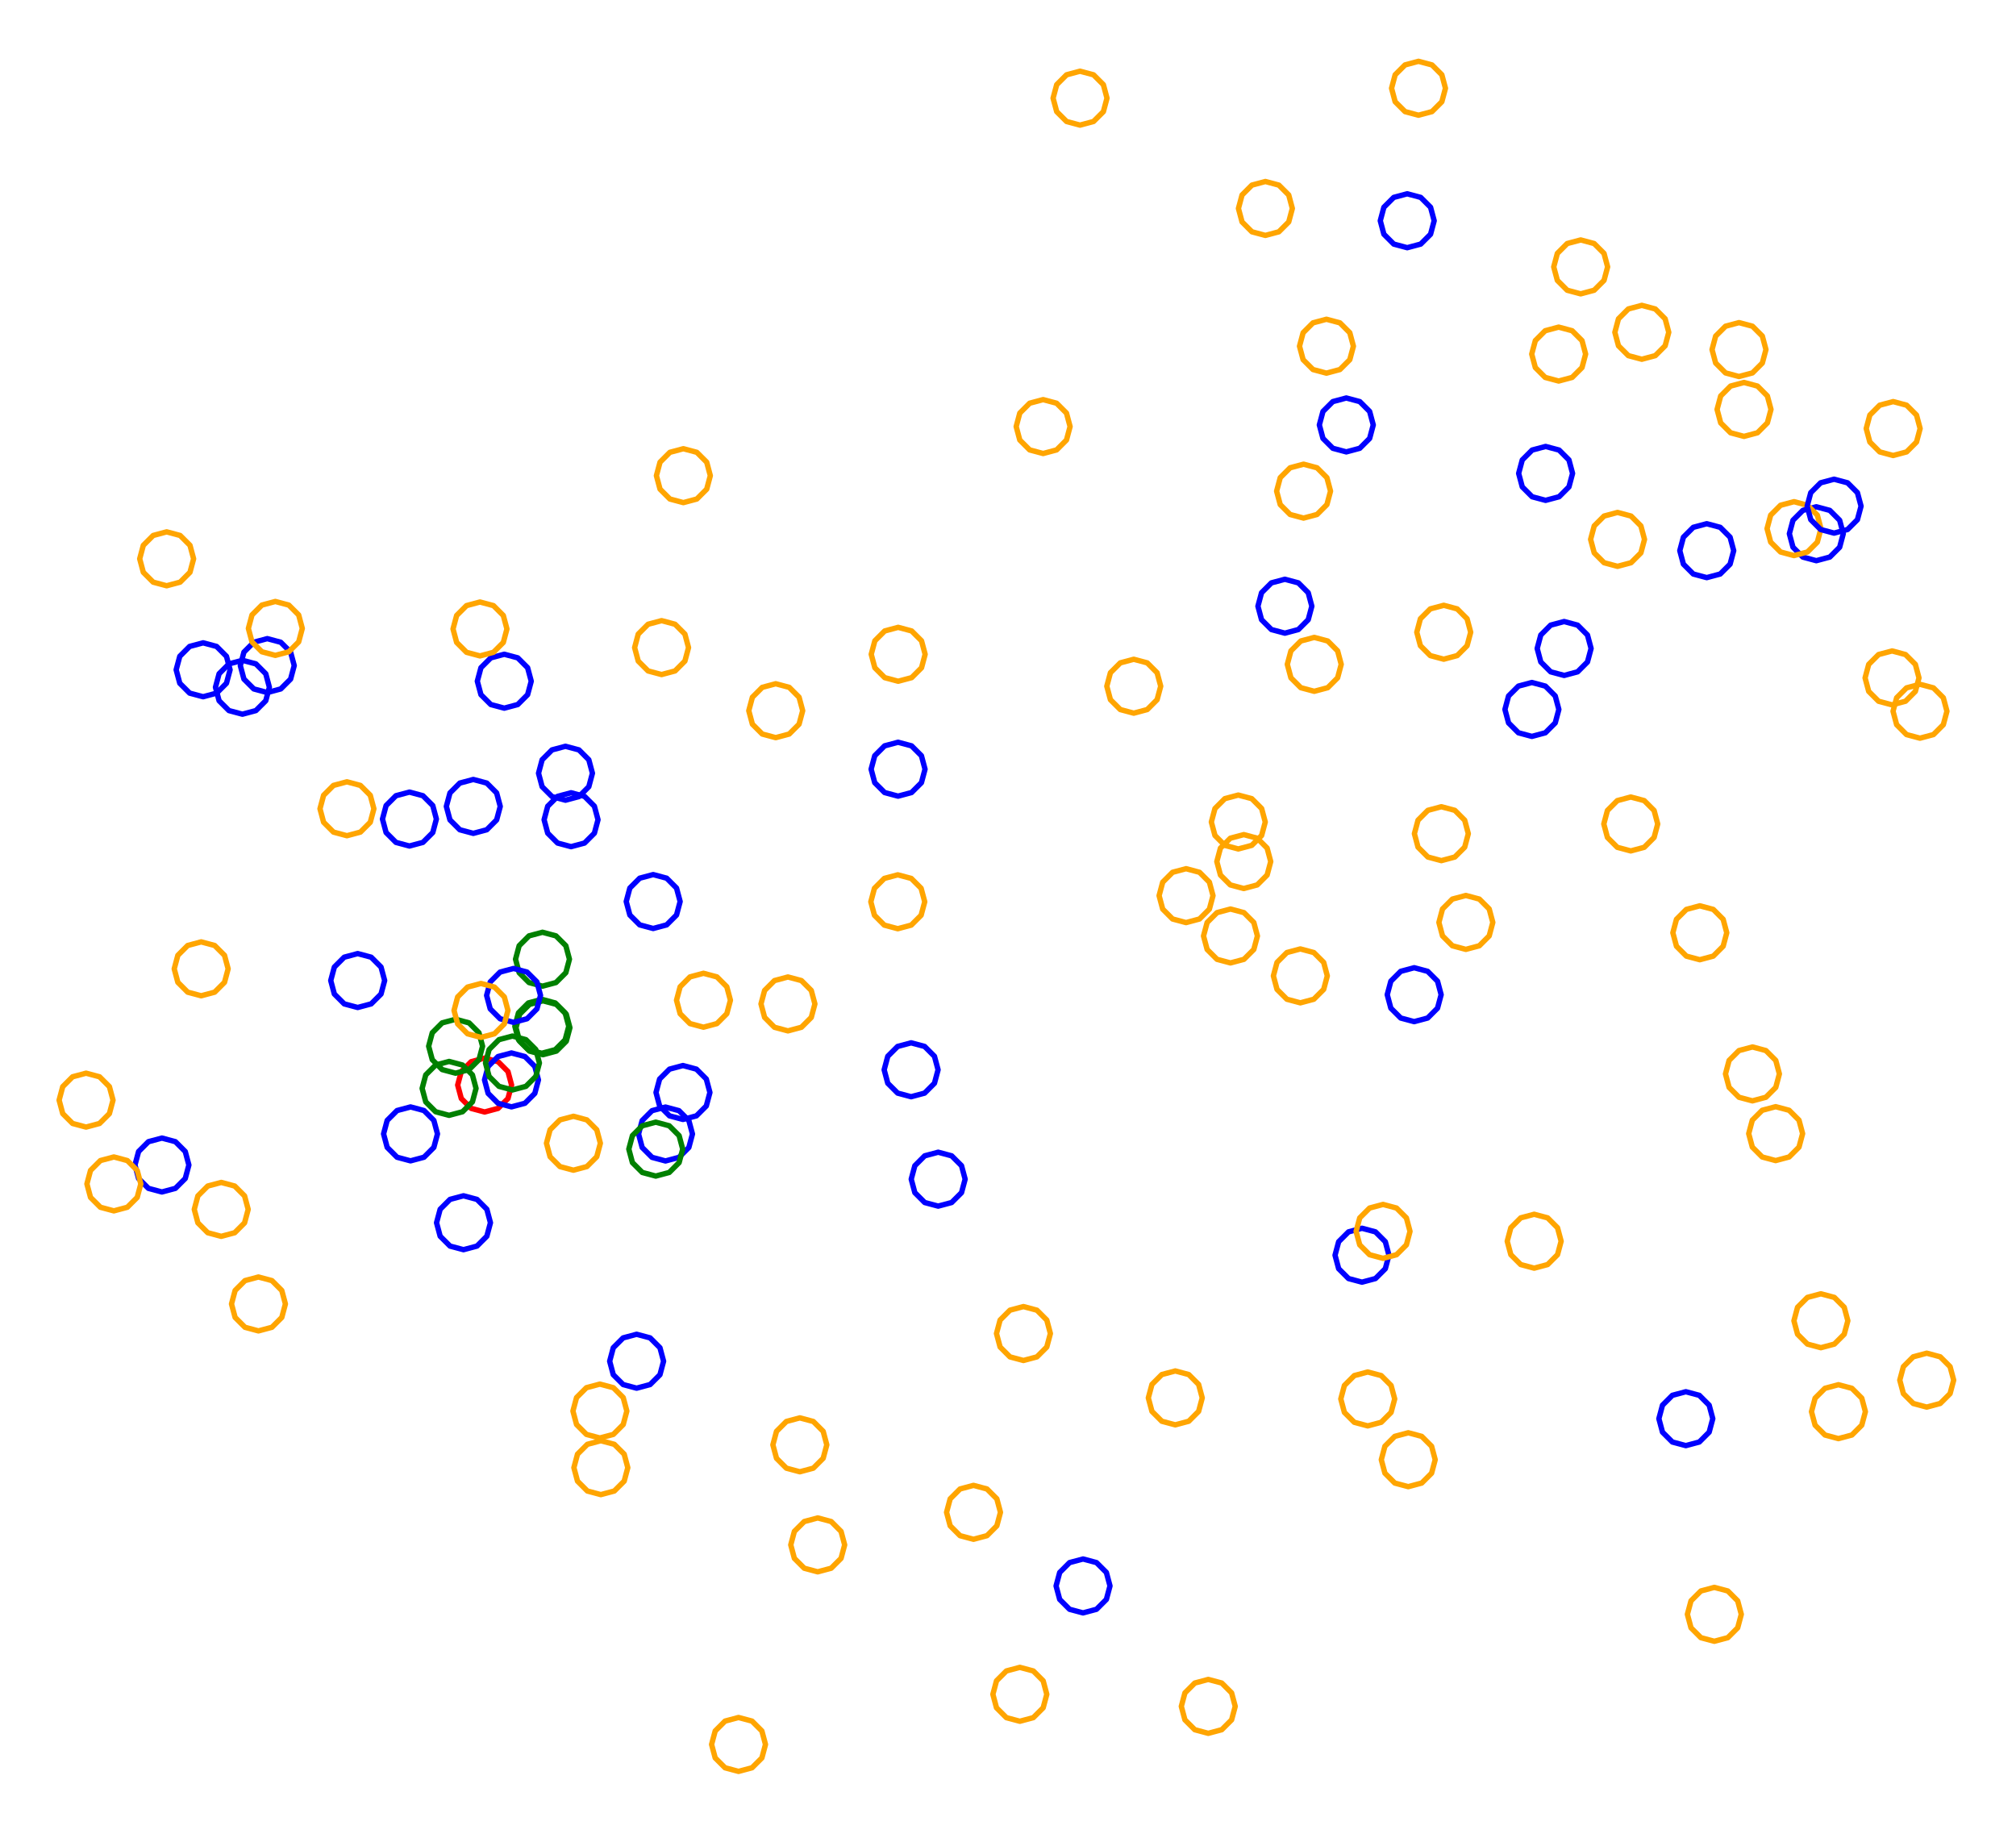 <?xml version="1.0" ?><!DOCTYPE svg  PUBLIC '-//W3C//DTD SVG 1.1//EN'  'http://www.w3.org/Graphics/SVG/1.1/DTD/svg11.dtd'><svg height="341.000" viewBox="-200.000 -167.000 374.000 341.000" width="374.000" xmlns="http://www.w3.org/2000/svg"><line fill="none" stroke="none" stroke-linecap="round" stroke-width="2.0" x1="0.0" x2="0.0" y1="0.0" y2="0.0"/><polygon fill="none" fill-rule="evenodd" points="0.0,0.0 0.0,0.0 0.0,0.0" stroke-linejoin="round"/><polyline fill="none" points="30.74,-2.184 33.24,-2.854 35.07,-4.684 35.74,-7.184 35.07,-9.684 33.24,-11.514 30.74,-12.184 28.24,-11.514 26.41,-9.684 25.74,-7.184 26.41,-4.684 28.24,-2.854 30.74,-2.184" stroke="#ffa500" stroke-linecap="round" stroke-linejoin="round"/><polyline fill="none" points="41.235,19.022 43.735,18.352 45.565,16.522 46.235,14.022 45.565,11.522 43.735,9.692 41.235,9.022 38.735,9.692 36.905,11.522 36.235,14.022 36.905,16.522 38.735,18.352 41.235,19.022" stroke="#ffa500" stroke-linecap="round" stroke-linejoin="round"/><polyline fill="none" points="10.331,-34.711 12.831,-35.381 14.661,-37.211 15.331,-39.711 14.661,-42.211 12.831,-44.041 10.331,-44.711 7.831,-44.041 6,-42.211 5.331,-39.711 6,-37.211 7.831,-35.381 10.331,-34.711" stroke="#ffa500" stroke-linecap="round" stroke-linejoin="round"/><polyline fill="none" points="-77.268,-41.874 -74.768,-42.544 -72.938,-44.374 -72.268,-46.874 -72.938,-49.374 -74.768,-51.205 -77.268,-51.874 -79.768,-51.205 -81.598,-49.374 -82.268,-46.874 -81.598,-44.374 -79.768,-42.544 -77.268,-41.874" stroke="#ffa500" stroke-linecap="round" stroke-linejoin="round"/><polyline fill="none" points="-73.3,40.651 -70.8,39.981 -68.97,38.151 -68.3,35.651 -68.97,33.151 -70.8,31.321 -73.3,30.651 -75.8,31.321 -77.63,33.151 -78.3,35.651 -77.63,38.151 -75.8,39.981 -73.3,40.651" stroke="#00f" stroke-linecap="round" stroke-linejoin="round"/><polyline fill="none" points="-150.417,-38.536 -147.917,-39.206 -146.087,-41.036 -145.417,-43.536 -146.087,-46.036 -147.917,-47.866 -150.417,-48.536 -152.917,-47.866 -154.747,-46.036 -155.417,-43.536 -154.747,-41.036 -152.917,-39.206 -150.417,-38.536" stroke="#00f" stroke-linecap="round" stroke-linejoin="round"/><polyline fill="none" points="151.214,-82.507 153.714,-83.177 155.544,-85.007 156.214,-87.507 155.544,-90.007 153.714,-91.837 151.214,-92.507 148.714,-91.837 146.883,-90.007 146.214,-87.507 146.883,-85.007 148.714,-83.177 151.214,-82.507" stroke="#ffa500" stroke-linecap="round" stroke-linejoin="round"/><polyline fill="none" points="63.155,-145.628 65.655,-146.298 67.485,-148.128 68.155,-150.628 67.485,-153.128 65.655,-154.958 63.155,-155.628 60.655,-154.958 58.824,-153.128 58.155,-150.628 58.824,-148.128 60.655,-146.298 63.155,-145.628" stroke="#ffa500" stroke-linecap="round" stroke-linejoin="round"/><polyline fill="none" points="-162.318,-37.759 -159.818,-38.429 -157.988,-40.259 -157.318,-42.759 -157.988,-45.259 -159.818,-47.09 -162.318,-47.759 -164.818,-47.09 -166.648,-45.259 -167.318,-42.759 -166.648,-40.259 -164.818,-38.429 -162.318,-37.759" stroke="#00f" stroke-linecap="round" stroke-linejoin="round"/><polyline fill="none" points="-81.896,90.499 -79.396,89.829 -77.566,87.999 -76.896,85.499 -77.566,82.999 -79.396,81.168 -81.896,80.499 -84.396,81.168 -86.227,82.999 -86.896,85.499 -86.227,87.999 -84.396,89.829 -81.896,90.499" stroke="#00f" stroke-linecap="round" stroke-linejoin="round"/><polyline fill="none" points="141.059,99.855 143.559,99.185 145.389,97.355 146.059,94.855 145.389,92.355 143.559,90.525 141.059,89.855 138.559,90.525 136.728,92.355 136.059,94.855 136.728,97.355 138.559,99.185 141.059,99.855" stroke="#ffa500" stroke-linecap="round" stroke-linejoin="round"/><polyline fill="none" points="129.413,48.282 131.913,47.612 133.743,45.782 134.413,43.282 133.743,40.782 131.913,38.952 129.413,38.282 126.913,38.952 125.083,40.782 124.413,43.282 125.083,45.782 126.913,47.612 129.413,48.282" stroke="#ffa500" stroke-linecap="round" stroke-linejoin="round"/><polyline fill="none" points="122.611,-97.157 125.111,-97.827 126.941,-99.657 127.611,-102.157 126.941,-104.657 125.111,-106.487 122.611,-107.157 120.111,-106.487 118.281,-104.657 117.611,-102.157 118.281,-99.657 120.111,-97.827 122.611,-97.157" stroke="#ffa500" stroke-linecap="round" stroke-linejoin="round"/><polyline fill="none" points="-33.392,-19.318 -30.892,-19.988 -29.061,-21.818 -28.392,-24.318 -29.061,-26.818 -30.892,-28.648 -33.392,-29.318 -35.892,-28.648 -37.722,-26.818 -38.392,-24.318 -37.722,-21.818 -35.892,-19.988 -33.392,-19.318" stroke="#00f" stroke-linecap="round" stroke-linejoin="round"/><polyline fill="none" points="-10.804,152.284 -8.304,151.614 -6.474,149.784 -5.804,147.284 -6.474,144.784 -8.304,142.954 -10.804,142.284 -13.304,142.954 -15.135,144.784 -15.804,147.284 -15.135,149.784 -13.304,151.614 -10.804,152.284" stroke="#ffa500" stroke-linecap="round" stroke-linejoin="round"/><polyline fill="none" points="93.241,-112.493 95.741,-113.162 97.571,-114.993 98.241,-117.493 97.571,-119.993 95.741,-121.823 93.241,-122.493 90.741,-121.823 88.911,-119.993 88.241,-117.493 88.911,-114.993 90.741,-113.162 93.241,-112.493" stroke="#ffa500" stroke-linecap="round" stroke-linejoin="round"/><polyline fill="none" points="-99.359,15.928 -96.859,15.258 -95.029,13.428 -94.359,10.928 -95.029,8.428 -96.859,6.598 -99.359,5.928 -101.859,6.598 -103.689,8.428 -104.359,10.928 -103.689,13.428 -101.859,15.258 -99.359,15.928" stroke="#008000" stroke-linecap="round" stroke-linejoin="round"/><polyline fill="none" points="100.083,-61.947 102.583,-62.617 104.413,-64.447 105.083,-66.947 104.413,-69.447 102.583,-71.277 100.083,-71.947 97.583,-71.277 95.753,-69.447 95.083,-66.947 95.753,-64.447 97.583,-62.617 100.083,-61.947" stroke="#ffa500" stroke-linecap="round" stroke-linejoin="round"/><polyline fill="none" points="-106.448,-35.641 -103.948,-36.311 -102.118,-38.141 -101.448,-40.641 -102.118,-43.141 -103.948,-44.972 -106.448,-45.641 -108.948,-44.972 -110.778,-43.141 -111.448,-40.641 -110.778,-38.141 -108.948,-36.311 -106.448,-35.641" stroke="#00f" stroke-linecap="round" stroke-linejoin="round"/><polyline fill="none" points="61.063,-121.054 63.563,-121.724 65.393,-123.554 66.063,-126.054 65.393,-128.554 63.563,-130.384 61.063,-131.054 58.563,-130.384 56.733,-128.554 56.063,-126.054 56.733,-123.554 58.563,-121.724 61.063,-121.054" stroke="#00f" stroke-linecap="round" stroke-linejoin="round"/><polyline fill="none" points="156.187,-30.071 158.687,-30.74 160.518,-32.571 161.187,-35.071 160.518,-37.571 158.687,-39.401 156.187,-40.071 153.687,-39.401 151.857,-37.571 151.187,-35.071 151.857,-32.571 153.687,-30.74 156.187,-30.071" stroke="#ffa500" stroke-linecap="round" stroke-linejoin="round"/><polyline fill="none" points="28.273,11.619 30.773,10.949 32.603,9.119 33.273,6.619 32.603,4.119 30.773,2.289 28.273,1.619 25.773,2.289 23.943,4.119 23.273,6.619 23.943,9.119 25.773,10.949 28.273,11.619" stroke="#ffa500" stroke-linecap="round" stroke-linejoin="round"/><polyline fill="none" points="89.159,-96.32 91.659,-96.99 93.489,-98.82 94.159,-101.32 93.489,-103.82 91.659,-105.65 89.159,-106.32 86.659,-105.65 84.829,-103.82 84.159,-101.32 84.829,-98.82 86.659,-96.99 89.159,-96.32" stroke="#ffa500" stroke-linecap="round" stroke-linejoin="round"/><polyline fill="none" points="-25.952,56.73 -23.452,56.061 -21.622,54.23 -20.952,51.73 -21.622,49.23 -23.452,47.4 -25.952,46.73 -28.452,47.4 -30.282,49.23 -30.952,51.73 -30.282,54.23 -28.452,56.061 -25.952,56.73" stroke="#00f" stroke-linecap="round" stroke-linejoin="round"/><polyline fill="none" points="84.191,-30.402 86.691,-31.072 88.521,-32.902 89.191,-35.402 88.521,-37.902 86.691,-39.732 84.191,-40.402 81.691,-39.732 79.861,-37.902 79.191,-35.402 79.861,-32.902 81.691,-31.072 84.191,-30.402" stroke="#00f" stroke-linecap="round" stroke-linejoin="round"/><polyline fill="none" points="136.956,-62.996 139.456,-63.666 141.286,-65.496 141.956,-67.996 141.286,-70.496 139.456,-72.327 136.956,-72.996 134.456,-72.327 132.626,-70.496 131.956,-67.996 132.626,-65.496 134.456,-63.666 136.956,-62.996" stroke="#00f" stroke-linecap="round" stroke-linejoin="round"/><polyline fill="none" points="84.615,68.238 87.115,67.568 88.945,65.738 89.615,63.238 88.945,60.738 87.115,58.908 84.615,58.238 82.115,58.908 80.285,60.738 79.615,63.238 80.285,65.738 82.115,67.568 84.615,68.238" stroke="#ffa500" stroke-linecap="round" stroke-linejoin="round"/><polyline fill="none" points="125.104,37.204 127.604,36.534 129.434,34.704 130.104,32.204 129.434,29.704 127.604,27.874 125.104,27.204 122.604,27.874 120.774,29.704 120.104,32.204 120.774,34.704 122.604,36.534 125.104,37.204" stroke="#ffa500" stroke-linecap="round" stroke-linejoin="round"/><polyline fill="none" points="41.833,-70.897 44.333,-71.567 46.163,-73.397 46.833,-75.897 46.163,-78.397 44.333,-80.227 41.833,-80.897 39.333,-80.227 37.503,-78.397 36.833,-75.897 37.503,-73.397 39.333,-71.567 41.833,-70.897" stroke="#ffa500" stroke-linecap="round" stroke-linejoin="round"/><polyline fill="none" points="29.724,-9.522 32.224,-10.192 34.054,-12.022 34.724,-14.522 34.054,-17.022 32.224,-18.853 29.724,-19.522 27.224,-18.853 25.394,-17.022 24.724,-14.522 25.394,-12.022 27.224,-10.192 29.724,-9.522" stroke="#ffa500" stroke-linecap="round" stroke-linejoin="round"/><polyline fill="none" points="-93.622,50.064 -91.122,49.394 -89.292,47.564 -88.622,45.064 -89.292,42.564 -91.122,40.734 -93.622,40.064 -96.122,40.734 -97.952,42.564 -98.622,45.064 -97.952,47.564 -96.122,49.394 -93.622,50.064" stroke="#ffa500" stroke-linecap="round" stroke-linejoin="round"/><polyline fill="none" points="38.366,-49.551 40.866,-50.221 42.696,-52.051 43.366,-54.551 42.696,-57.051 40.866,-58.881 38.366,-59.551 35.866,-58.881 34.036,-57.051 33.366,-54.551 34.036,-52.051 35.866,-50.221 38.366,-49.551" stroke="#00f" stroke-linecap="round" stroke-linejoin="round"/><polyline fill="none" points="-135.637,-11.98 -133.137,-12.65 -131.307,-14.48 -130.637,-16.98 -131.307,-19.48 -133.137,-21.31 -135.637,-21.98 -138.137,-21.31 -139.967,-19.48 -140.637,-16.98 -139.967,-14.48 -138.137,-12.65 -135.637,-11.98" stroke="#ffa500" stroke-linecap="round" stroke-linejoin="round"/><polyline fill="none" points="-158.959,62.334 -156.459,61.664 -154.629,59.834 -153.959,57.334 -154.629,54.834 -156.459,53.003 -158.959,52.334 -161.459,53.003 -163.289,54.834 -163.959,57.334 -163.289,59.834 -161.459,61.664 -158.959,62.334" stroke="#ffa500" stroke-linecap="round" stroke-linejoin="round"/><polyline fill="none" points="157.439,94.008 159.939,93.338 161.77,91.508 162.439,89.008 161.77,86.508 159.939,84.678 157.439,84.008 154.939,84.678 153.109,86.508 152.439,89.008 153.109,91.508 154.939,93.338 157.439,94.008" stroke="#ffa500" stroke-linecap="round" stroke-linejoin="round"/><polyline fill="none" points="-110.093,39.269 -107.593,38.599 -105.763,36.769 -105.093,34.269 -105.763,31.769 -107.593,29.939 -110.093,29.269 -112.593,29.939 -114.423,31.769 -115.093,34.269 -114.423,36.769 -112.593,38.599 -110.093,39.269" stroke="#f00" stroke-linecap="round" stroke-linejoin="round"/><polyline fill="none" points="46.079,-97.782 48.579,-98.452 50.409,-100.282 51.079,-102.782 50.409,-105.282 48.579,-107.112 46.079,-107.782 43.579,-107.112 41.749,-105.282 41.079,-102.782 41.749,-100.282 43.579,-98.452 46.079,-97.782" stroke="#ffa500" stroke-linecap="round" stroke-linejoin="round"/><polyline fill="none" points="132.816,-63.943 135.316,-64.613 137.146,-66.443 137.816,-68.943 137.146,-71.443 135.316,-73.274 132.816,-73.943 130.316,-73.274 128.486,-71.443 127.816,-68.943 128.486,-66.443 130.316,-64.613 132.816,-63.943" stroke="#ffa500" stroke-linecap="round" stroke-linejoin="round"/><polyline fill="none" points="151.003,-36.255 153.503,-36.925 155.333,-38.755 156.003,-41.255 155.333,-43.755 153.503,-45.585 151.003,-46.255 148.503,-45.585 146.673,-43.755 146.003,-41.255 146.673,-38.755 148.503,-36.925 151.003,-36.255" stroke="#ffa500" stroke-linecap="round" stroke-linejoin="round"/><polyline fill="none" points="-105.113,38.317 -102.613,37.647 -100.783,35.817 -100.113,33.317 -100.783,30.817 -102.613,28.987 -105.113,28.317 -107.613,28.987 -109.443,30.817 -110.113,33.317 -109.443,35.817 -107.613,37.647 -105.113,38.317" stroke="#00f" stroke-linecap="round" stroke-linejoin="round"/><polyline fill="none" points="123.545,-86.053 126.045,-86.723 127.875,-88.553 128.545,-91.053 127.875,-93.553 126.045,-95.384 123.545,-96.053 121.045,-95.384 119.215,-93.553 118.545,-91.053 119.215,-88.553 121.045,-86.723 123.545,-86.053" stroke="#ffa500" stroke-linecap="round" stroke-linejoin="round"/><polyline fill="none" points="115.342,11.022 117.842,10.353 119.672,8.522 120.342,6.022 119.672,3.522 117.842,1.692 115.342,1.022 112.842,1.692 111.012,3.522 110.342,6.022 111.012,8.522 112.842,10.353 115.342,11.022" stroke="#ffa500" stroke-linecap="round" stroke-linejoin="round"/><polyline fill="none" points="137.803,82.992 140.303,82.322 142.133,80.492 142.803,77.992 142.133,75.492 140.303,73.662 137.803,72.992 135.303,73.662 133.473,75.492 132.803,77.992 133.473,80.492 135.303,82.322 137.803,82.992" stroke="#ffa500" stroke-linecap="round" stroke-linejoin="round"/><polyline fill="none" points="24.153,154.523 26.653,153.853 28.483,152.023 29.153,149.523 28.483,147.023 26.653,145.193 24.153,144.523 21.653,145.193 19.823,147.023 19.153,149.523 19.823,152.023 21.653,153.853 24.153,154.523" stroke="#ffa500" stroke-linecap="round" stroke-linejoin="round"/><polyline fill="none" points="-95.095,-18.569 -92.595,-19.239 -90.765,-21.069 -90.095,-23.569 -90.765,-26.069 -92.595,-27.899 -95.095,-28.569 -97.595,-27.899 -99.426,-26.069 -100.095,-23.569 -99.426,-21.069 -97.595,-19.239 -95.095,-18.569" stroke="#00f" stroke-linecap="round" stroke-linejoin="round"/><polyline fill="none" points="-169.961,54.105 -167.461,53.435 -165.631,51.605 -164.961,49.105 -165.631,46.605 -167.461,44.775 -169.961,44.105 -172.461,44.775 -174.291,46.605 -174.961,49.105 -174.291,51.605 -172.461,53.435 -169.961,54.105" stroke="#00f" stroke-linecap="round" stroke-linejoin="round"/><polyline fill="none" points="118.038,137.448 120.538,136.778 122.368,134.948 123.038,132.448 122.368,129.948 120.538,128.118 118.038,127.448 115.538,128.118 113.708,129.948 113.038,132.448 113.708,134.948 115.538,136.778 118.038,137.448" stroke="#ffa500" stroke-linecap="round" stroke-linejoin="round"/><polyline fill="none" points="-51.617,106.006 -49.117,105.336 -47.287,103.506 -46.617,101.006 -47.287,98.506 -49.117,96.676 -51.617,96.006 -54.117,96.676 -55.947,98.506 -56.617,101.006 -55.947,103.506 -54.117,105.336 -51.617,106.006" stroke="#ffa500" stroke-linecap="round" stroke-linejoin="round"/><polyline fill="none" points="-78.824,5.23 -76.324,4.56 -74.494,2.73 -73.824,0.23 -74.494,-2.27 -76.324,-4.1 -78.824,-4.77 -81.324,-4.1 -83.154,-2.27 -83.824,0.23 -83.154,2.73 -81.324,4.56 -78.824,5.23" stroke="#00f" stroke-linecap="round" stroke-linejoin="round"/><polyline fill="none" points="102.532,-9.159 105.032,-9.829 106.862,-11.659 107.532,-14.159 106.862,-16.659 105.032,-18.489 102.532,-19.159 100.032,-18.489 98.202,-16.659 97.532,-14.159 98.202,-11.659 100.032,-9.829 102.532,-9.159" stroke="#ffa500" stroke-linecap="round" stroke-linejoin="round"/><polyline fill="none" points="62.354,22.507 64.854,21.838 66.684,20.007 67.354,17.507 66.684,15.007 64.854,13.177 62.354,12.507 59.854,13.177 58.024,15.007 57.354,17.507 58.024,20.007 59.854,21.838 62.354,22.507" stroke="#00f" stroke-linecap="round" stroke-linejoin="round"/><polyline fill="none" points="61.253,108.768 63.753,108.098 65.583,106.268 66.253,103.768 65.583,101.268 63.753,99.438 61.253,98.768 58.753,99.438 56.923,101.268 56.253,103.768 56.923,106.268 58.753,108.098 61.253,108.768" stroke="#ffa500" stroke-linecap="round" stroke-linejoin="round"/><polyline fill="none" points="-56.089,-30.17 -53.589,-30.84 -51.759,-32.67 -51.089,-35.17 -51.759,-37.67 -53.589,-39.501 -56.089,-40.17 -58.589,-39.501 -60.419,-37.67 -61.089,-35.17 -60.419,-32.67 -58.589,-30.84 -56.089,-30.17" stroke="#ffa500" stroke-linecap="round" stroke-linejoin="round"/><polyline fill="none" points="-33.372,-40.631 -30.872,-41.301 -29.042,-43.131 -28.372,-45.631 -29.042,-48.131 -30.872,-49.961 -33.372,-50.631 -35.872,-49.961 -37.702,-48.131 -38.372,-45.631 -37.702,-43.131 -35.872,-41.301 -33.372,-40.631" stroke="#ffa500" stroke-linecap="round" stroke-linejoin="round"/><polyline fill="none" points="-33.447,5.273 -30.947,4.603 -29.117,2.773 -28.447,0.273 -29.117,-2.227 -30.947,-4.057 -33.447,-4.727 -35.947,-4.057 -37.777,-2.227 -38.447,0.273 -37.777,2.773 -35.947,4.603 -33.447,5.273" stroke="#ffa500" stroke-linecap="round" stroke-linejoin="round"/><polyline fill="none" points="52.671,70.834 55.171,70.164 57.001,68.334 57.671,65.834 57.001,63.334 55.171,61.504 52.671,60.834 50.171,61.504 48.341,63.334 47.671,65.834 48.341,68.334 50.171,70.164 52.671,70.834" stroke="#00f" stroke-linecap="round" stroke-linejoin="round"/><polyline fill="none" points="-48.301,124.566 -45.801,123.896 -43.971,122.066 -43.301,119.566 -43.971,117.066 -45.801,115.236 -48.301,114.566 -50.801,115.236 -52.631,117.066 -53.301,119.566 -52.631,122.066 -50.801,123.896 -48.301,124.566" stroke="#ffa500" stroke-linecap="round" stroke-linejoin="round"/><polyline fill="none" points="-76.537,48.352 -74.037,47.682 -72.207,45.852 -71.537,43.352 -72.207,40.852 -74.037,39.022 -76.537,38.352 -79.037,39.022 -80.867,40.852 -81.537,43.352 -80.867,45.852 -79.037,47.682 -76.537,48.352" stroke="#00f" stroke-linecap="round" stroke-linejoin="round"/><polyline fill="none" points="-152.053,79.875 -149.553,79.205 -147.723,77.375 -147.053,74.875 -147.723,72.375 -149.553,70.545 -152.053,69.875 -154.553,70.545 -156.383,72.375 -157.053,74.875 -156.383,77.375 -154.553,79.205 -152.053,79.875" stroke="#ffa500" stroke-linecap="round" stroke-linejoin="round"/><polyline fill="none" points="20.031,4.137 22.531,3.467 24.361,1.637 25.031,-0.863 24.361,-3.363 22.531,-5.194 20.031,-5.863 17.531,-5.194 15.701,-3.363 15.031,-0.863 15.701,1.637 17.531,3.467 20.031,4.137" stroke="#ffa500" stroke-linecap="round" stroke-linejoin="round"/><polyline fill="none" points="-99.273,28.638 -96.773,27.968 -94.943,26.138 -94.273,23.638 -94.943,21.138 -96.773,19.308 -99.273,18.638 -101.773,19.308 -103.603,21.138 -104.273,23.638 -103.603,26.138 -101.773,27.968 -99.273,28.638" stroke="#008000" stroke-linecap="round" stroke-linejoin="round"/><polyline fill="none" points="-94.06,-9.949 -91.56,-10.619 -89.73,-12.449 -89.06,-14.949 -89.73,-17.449 -91.56,-19.279 -94.06,-19.949 -96.56,-19.279 -98.39,-17.449 -99.06,-14.949 -98.39,-12.449 -96.56,-10.619 -94.06,-9.949" stroke="#00f" stroke-linecap="round" stroke-linejoin="round"/><polyline fill="none" points="0.921,132.183 3.421,131.513 5.252,129.683 5.921,127.183 5.252,124.683 3.421,122.853 0.921,122.183 -1.579,122.853 -3.409,124.683 -4.079,127.183 -3.409,129.683 -1.579,131.513 0.921,132.183" stroke="#00f" stroke-linecap="round" stroke-linejoin="round"/><polyline fill="none" points="-123.842,48.33 -121.342,47.66 -119.512,45.83 -118.842,43.33 -119.512,40.83 -121.342,39 -123.842,38.33 -126.342,39 -128.172,40.83 -128.842,43.33 -128.172,45.83 -126.342,47.66 -123.842,48.33" stroke="#00f" stroke-linecap="round" stroke-linejoin="round"/><polyline fill="none" points="53.739,97.495 56.239,96.825 58.069,94.995 58.739,92.495 58.069,89.995 56.239,88.164 53.739,87.495 51.239,88.164 49.409,89.995 48.739,92.495 49.409,94.995 51.239,96.825 53.739,97.495" stroke="#ffa500" stroke-linecap="round" stroke-linejoin="round"/><polyline fill="none" points="-88.712,99.741 -86.212,99.072 -84.382,97.241 -83.712,94.741 -84.382,92.241 -86.212,90.411 -88.712,89.741 -91.212,90.411 -93.042,92.241 -93.712,94.741 -93.042,97.241 -91.212,99.072 -88.712,99.741" stroke="#ffa500" stroke-linecap="round" stroke-linejoin="round"/><polyline fill="none" points="43.817,-38.767 46.317,-39.437 48.147,-41.267 48.817,-43.767 48.147,-46.267 46.317,-48.097 43.817,-48.767 41.317,-48.097 39.487,-46.267 38.817,-43.767 39.487,-41.267 41.317,-39.437 43.817,-38.767" stroke="#ffa500" stroke-linecap="round" stroke-linejoin="round"/><polyline fill="none" points="-62.989,161.584 -60.489,160.914 -58.659,159.084 -57.989,156.584 -58.659,154.084 -60.489,152.253 -62.989,151.584 -65.489,152.253 -67.319,154.084 -67.989,156.584 -67.319,159.084 -65.489,160.914 -62.989,161.584" stroke="#ffa500" stroke-linecap="round" stroke-linejoin="round"/><polyline fill="none" points="71.939,9.104 74.439,8.434 76.27,6.604 76.939,4.104 76.27,1.604 74.439,-0.226 71.939,-0.896 69.439,-0.226 67.609,1.604 66.939,4.104 67.609,6.604 69.439,8.434 71.939,9.104" stroke="#ffa500" stroke-linecap="round" stroke-linejoin="round"/><polyline fill="none" points="-115.476,32.07 -112.976,31.4 -111.145,29.57 -110.476,27.07 -111.145,24.57 -112.976,22.74 -115.476,22.07 -117.976,22.74 -119.806,24.57 -120.476,27.07 -119.806,29.57 -117.976,31.4 -115.476,32.07" stroke="#008000" stroke-linecap="round" stroke-linejoin="round"/><polyline fill="none" points="-114.013,64.81 -111.513,64.14 -109.683,62.31 -109.013,59.81 -109.683,57.31 -111.513,55.48 -114.013,54.81 -116.513,55.48 -118.344,57.31 -119.013,59.81 -118.344,62.31 -116.513,64.14 -114.013,64.81" stroke="#00f" stroke-linecap="round" stroke-linejoin="round"/><polyline fill="none" points="-69.496,23.539 -66.996,22.87 -65.166,21.039 -64.496,18.539 -65.166,16.039 -66.996,14.209 -69.496,13.539 -71.996,14.209 -73.826,16.039 -74.496,18.539 -73.826,21.039 -71.996,22.87 -69.496,23.539" stroke="#ffa500" stroke-linecap="round" stroke-linejoin="round"/><polyline fill="none" points="112.748,101.155 115.248,100.485 117.078,98.655 117.748,96.155 117.078,93.655 115.248,91.825 112.748,91.155 110.248,91.825 108.418,93.655 107.748,96.155 108.418,98.655 110.248,100.485 112.748,101.155" stroke="#00f" stroke-linecap="round" stroke-linejoin="round"/><polyline fill="none" points="-169.083,-58.344 -166.583,-59.014 -164.753,-60.844 -164.083,-63.344 -164.753,-65.844 -166.583,-67.674 -169.083,-68.344 -171.583,-67.674 -173.413,-65.844 -174.083,-63.344 -173.413,-60.844 -171.583,-59.014 -169.083,-58.344" stroke="#ffa500" stroke-linecap="round" stroke-linejoin="round"/><polyline fill="none" points="-88.534,110.243 -86.034,109.573 -84.203,107.743 -83.534,105.243 -84.203,102.743 -86.034,100.913 -88.534,100.243 -91.034,100.913 -92.864,102.743 -93.534,105.243 -92.864,107.743 -91.034,109.573 -88.534,110.243" stroke="#ffa500" stroke-linecap="round" stroke-linejoin="round"/><polyline fill="none" points="-178.876,57.609 -176.376,56.939 -174.546,55.109 -173.876,52.609 -174.546,50.109 -176.376,48.279 -178.876,47.609 -181.376,48.279 -183.207,50.109 -183.876,52.609 -183.207,55.109 -181.376,56.939 -178.876,57.609" stroke="#ffa500" stroke-linecap="round" stroke-linejoin="round"/><polyline fill="none" points="-99.487,28.376 -96.987,27.706 -95.157,25.876 -94.487,23.376 -95.157,20.876 -96.987,19.046 -99.487,18.376 -101.987,19.046 -103.817,20.876 -104.487,23.376 -103.817,25.876 -101.987,27.706 -99.487,28.376" stroke="#008000" stroke-linecap="round" stroke-linejoin="round"/><polyline fill="none" points="-148.921,-45.43 -146.421,-46.1 -144.591,-47.93 -143.921,-50.43 -144.591,-52.93 -146.421,-54.76 -148.921,-55.43 -151.421,-54.76 -153.251,-52.93 -153.921,-50.43 -153.251,-47.93 -151.421,-46.1 -148.921,-45.43" stroke="#ffa500" stroke-linecap="round" stroke-linejoin="round"/><polyline fill="none" points="-112.196,-12.414 -109.696,-13.084 -107.866,-14.914 -107.196,-17.414 -107.866,-19.914 -109.696,-21.745 -112.196,-22.414 -114.696,-21.745 -116.526,-19.914 -117.196,-17.414 -116.526,-14.914 -114.696,-13.084 -112.196,-12.414" stroke="#00f" stroke-linecap="round" stroke-linejoin="round"/><polyline fill="none" points="49.761,-83.176 52.261,-83.846 54.091,-85.676 54.761,-88.176 54.091,-90.676 52.261,-92.506 49.761,-93.176 47.261,-92.506 45.431,-90.676 44.761,-88.176 45.431,-85.676 47.261,-83.846 49.761,-83.176" stroke="#00f" stroke-linecap="round" stroke-linejoin="round"/><polyline fill="none" points="-133.642,19.884 -131.142,19.214 -129.312,17.384 -128.642,14.884 -129.312,12.384 -131.142,10.554 -133.642,9.884 -136.142,10.554 -137.973,12.384 -138.642,14.884 -137.973,17.384 -136.142,19.214 -133.642,19.884" stroke="#00f" stroke-linecap="round" stroke-linejoin="round"/><polyline fill="none" points="18.034,97.302 20.534,96.632 22.364,94.802 23.034,92.302 22.364,89.802 20.534,87.971 18.034,87.302 15.534,87.971 13.704,89.802 13.034,92.302 13.704,94.802 15.534,96.632 18.034,97.302" stroke="#ffa500" stroke-linecap="round" stroke-linejoin="round"/><polyline fill="none" points="-78.345,51.155 -75.845,50.485 -74.014,48.655 -73.345,46.155 -74.014,43.655 -75.845,41.825 -78.345,41.155 -80.845,41.825 -82.675,43.655 -83.345,46.155 -82.675,48.655 -80.845,50.485 -78.345,51.155" stroke="#008000" stroke-linecap="round" stroke-linejoin="round"/><polyline fill="none" points="56.579,66.415 59.079,65.745 60.91,63.915 61.579,61.415 60.91,58.915 59.079,57.085 56.579,56.415 54.079,57.085 52.249,58.915 51.579,61.415 52.249,63.915 54.079,65.745 56.579,66.415" stroke="#ffa500" stroke-linecap="round" stroke-linejoin="round"/><polyline fill="none" points="0.365,-143.793 2.865,-144.463 4.696,-146.293 5.365,-148.793 4.696,-151.293 2.865,-153.124 0.365,-153.793 -2.135,-153.124 -3.965,-151.293 -4.635,-148.793 -3.965,-146.293 -2.135,-144.463 0.365,-143.793" stroke="#ffa500" stroke-linecap="round" stroke-linejoin="round"/><polyline fill="none" points="-19.399,118.527 -16.899,117.858 -15.069,116.027 -14.399,113.527 -15.069,111.027 -16.899,109.197 -19.399,108.527 -21.899,109.197 -23.729,111.027 -24.399,113.527 -23.729,116.027 -21.899,117.858 -19.399,118.527" stroke="#ffa500" stroke-linecap="round" stroke-linejoin="round"/><polyline fill="none" points="104.582,-100.36 107.082,-101.03 108.912,-102.86 109.582,-105.36 108.912,-107.86 107.082,-109.69 104.582,-110.36 102.082,-109.69 100.252,-107.86 99.582,-105.36 100.252,-102.86 102.082,-101.03 104.582,-100.36" stroke="#ffa500" stroke-linecap="round" stroke-linejoin="round"/><polyline fill="none" points="-6.482,-82.875 -3.982,-83.545 -2.152,-85.375 -1.482,-87.875 -2.152,-90.375 -3.982,-92.205 -6.482,-92.875 -8.982,-92.205 -10.812,-90.375 -11.482,-87.875 -10.812,-85.375 -8.982,-83.545 -6.482,-82.875" stroke="#ffa500" stroke-linecap="round" stroke-linejoin="round"/><polyline fill="none" points="90.172,-41.71 92.672,-42.38 94.502,-44.21 95.172,-46.71 94.502,-49.21 92.672,-51.04 90.172,-51.71 87.672,-51.04 85.841,-49.21 85.172,-46.71 85.841,-44.21 87.672,-42.38 90.172,-41.71" stroke="#00f" stroke-linecap="round" stroke-linejoin="round"/><polyline fill="none" points="140.254,-68.11 142.754,-68.78 144.584,-70.61 145.254,-73.11 144.584,-75.61 142.754,-77.441 140.254,-78.11 137.754,-77.441 135.924,-75.61 135.254,-73.11 135.924,-70.61 137.754,-68.78 140.254,-68.11" stroke="#00f" stroke-linecap="round" stroke-linejoin="round"/><polyline fill="none" points="-155.027,-34.52 -152.527,-35.19 -150.697,-37.02 -150.027,-39.52 -150.697,-42.02 -152.527,-43.85 -155.027,-44.52 -157.527,-43.85 -159.357,-42.02 -160.027,-39.52 -159.357,-37.02 -157.527,-35.19 -155.027,-34.52" stroke="#00f" stroke-linecap="round" stroke-linejoin="round"/><polyline fill="none" points="116.629,-59.854 119.129,-60.524 120.959,-62.354 121.629,-64.854 120.959,-67.354 119.129,-69.184 116.629,-69.854 114.129,-69.184 112.298,-67.354 111.629,-64.854 112.298,-62.354 114.129,-60.524 116.629,-59.854" stroke="#00f" stroke-linecap="round" stroke-linejoin="round"/><polyline fill="none" points="-73.225,-73.767 -70.725,-74.436 -68.894,-76.267 -68.225,-78.767 -68.894,-81.267 -70.725,-83.097 -73.225,-83.767 -75.725,-83.097 -77.555,-81.267 -78.225,-78.767 -77.555,-76.267 -75.725,-74.436 -73.225,-73.767" stroke="#ffa500" stroke-linecap="round" stroke-linejoin="round"/><polyline fill="none" points="-184.033,42.068 -181.533,41.398 -179.703,39.568 -179.033,37.068 -179.703,34.568 -181.533,32.738 -184.033,32.068 -186.533,32.738 -188.363,34.568 -189.033,37.068 -188.363,39.568 -186.533,41.398 -184.033,42.068" stroke="#ffa500" stroke-linecap="round" stroke-linejoin="round"/><polyline fill="none" points="-30.973,36.437 -28.473,35.767 -26.643,33.937 -25.973,31.437 -26.643,28.937 -28.473,27.107 -30.973,26.437 -33.473,27.107 -35.304,28.937 -35.973,31.437 -35.304,33.937 -33.473,35.767 -30.973,36.437" stroke="#00f" stroke-linecap="round" stroke-linejoin="round"/><polyline fill="none" points="-104.932,35.18 -102.432,34.51 -100.602,32.68 -99.932,30.18 -100.602,27.68 -102.432,25.85 -104.932,25.18 -107.432,25.85 -109.262,27.68 -109.932,30.18 -109.262,32.68 -107.432,34.51 -104.932,35.18" stroke="#008000" stroke-linecap="round" stroke-linejoin="round"/><polyline fill="none" points="67.394,-7.357 69.894,-8.027 71.724,-9.857 72.394,-12.357 71.724,-14.857 69.894,-16.687 67.394,-17.357 64.894,-16.687 63.064,-14.857 62.394,-12.357 63.064,-9.857 64.894,-8.027 67.394,-7.357" stroke="#ffa500" stroke-linecap="round" stroke-linejoin="round"/><polyline fill="none" points="34.75,-123.333 37.25,-124.003 39.08,-125.833 39.75,-128.333 39.08,-130.833 37.25,-132.663 34.75,-133.333 32.25,-132.663 30.42,-130.833 29.75,-128.333 30.42,-125.833 32.25,-124.003 34.75,-123.333" stroke="#ffa500" stroke-linecap="round" stroke-linejoin="round"/><polyline fill="none" points="-124.043,-10.07 -121.543,-10.74 -119.713,-12.57 -119.043,-15.07 -119.713,-17.57 -121.543,-19.4 -124.043,-20.07 -126.543,-19.4 -128.373,-17.57 -129.043,-15.07 -128.373,-12.57 -126.543,-10.74 -124.043,-10.07" stroke="#00f" stroke-linecap="round" stroke-linejoin="round"/><polyline fill="none" points="86.735,-74.186 89.235,-74.856 91.066,-76.686 91.735,-79.186 91.066,-81.686 89.235,-83.517 86.735,-84.186 84.235,-83.517 82.405,-81.686 81.735,-79.186 82.405,-76.686 84.235,-74.856 86.735,-74.186" stroke="#00f" stroke-linecap="round" stroke-linejoin="round"/><polyline fill="none" points="67.836,-44.722 70.336,-45.392 72.166,-47.222 72.836,-49.722 72.166,-52.222 70.336,-54.052 67.836,-54.722 65.336,-54.052 63.506,-52.222 62.836,-49.722 63.506,-47.222 65.336,-45.392 67.836,-44.722" stroke="#ffa500" stroke-linecap="round" stroke-linejoin="round"/><polyline fill="none" points="-162.678,17.712 -160.178,17.043 -158.348,15.212 -157.678,12.712 -158.348,10.212 -160.178,8.382 -162.678,7.712 -165.178,8.382 -167.008,10.212 -167.678,12.712 -167.008,15.212 -165.178,17.043 -162.678,17.712" stroke="#ffa500" stroke-linecap="round" stroke-linejoin="round"/><polyline fill="none" points="-116.687,39.89 -114.187,39.22 -112.357,37.39 -111.687,34.89 -112.357,32.39 -114.187,30.56 -116.687,29.89 -119.187,30.56 -121.017,32.39 -121.687,34.89 -121.017,37.39 -119.187,39.22 -116.687,39.89" stroke="#008000" stroke-linecap="round" stroke-linejoin="round"/><polyline fill="none" points="-53.823,24.223 -51.323,23.553 -49.493,21.723 -48.823,19.223 -49.493,16.723 -51.323,14.893 -53.823,14.223 -56.323,14.893 -58.153,16.723 -58.823,19.223 -58.153,21.723 -56.323,23.553 -53.823,24.223" stroke="#ffa500" stroke-linecap="round" stroke-linejoin="round"/><polyline fill="none" points="-110.956,-45.332 -108.456,-46.002 -106.626,-47.832 -105.956,-50.332 -106.626,-52.832 -108.456,-54.662 -110.956,-55.332 -113.456,-54.662 -115.286,-52.832 -115.956,-50.332 -115.286,-47.832 -113.456,-46.002 -110.956,-45.332" stroke="#ffa500" stroke-linecap="round" stroke-linejoin="round"/><polyline fill="none" points="-104.724,22.644 -102.224,21.974 -100.394,20.144 -99.724,17.644 -100.394,15.144 -102.224,13.314 -104.724,12.644 -107.224,13.314 -109.055,15.144 -109.724,17.644 -109.055,20.144 -107.224,21.974 -104.724,22.644" stroke="#00f" stroke-linecap="round" stroke-linejoin="round"/><polyline fill="none" points="-10.136,85.363 -7.636,84.693 -5.805,82.863 -5.136,80.363 -5.805,77.863 -7.636,76.032 -10.136,75.363 -12.636,76.032 -14.466,77.863 -15.136,80.363 -14.466,82.863 -12.636,84.693 -10.136,85.363" stroke="#ffa500" stroke-linecap="round" stroke-linejoin="round"/><polyline fill="none" points="-110.768,25.428 -108.268,24.759 -106.438,22.928 -105.768,20.428 -106.438,17.928 -108.268,16.098 -110.768,15.428 -113.268,16.098 -115.099,17.928 -115.768,20.428 -115.099,22.928 -113.268,24.759 -110.768,25.428" stroke="#ffa500" stroke-linecap="round" stroke-linejoin="round"/></svg>